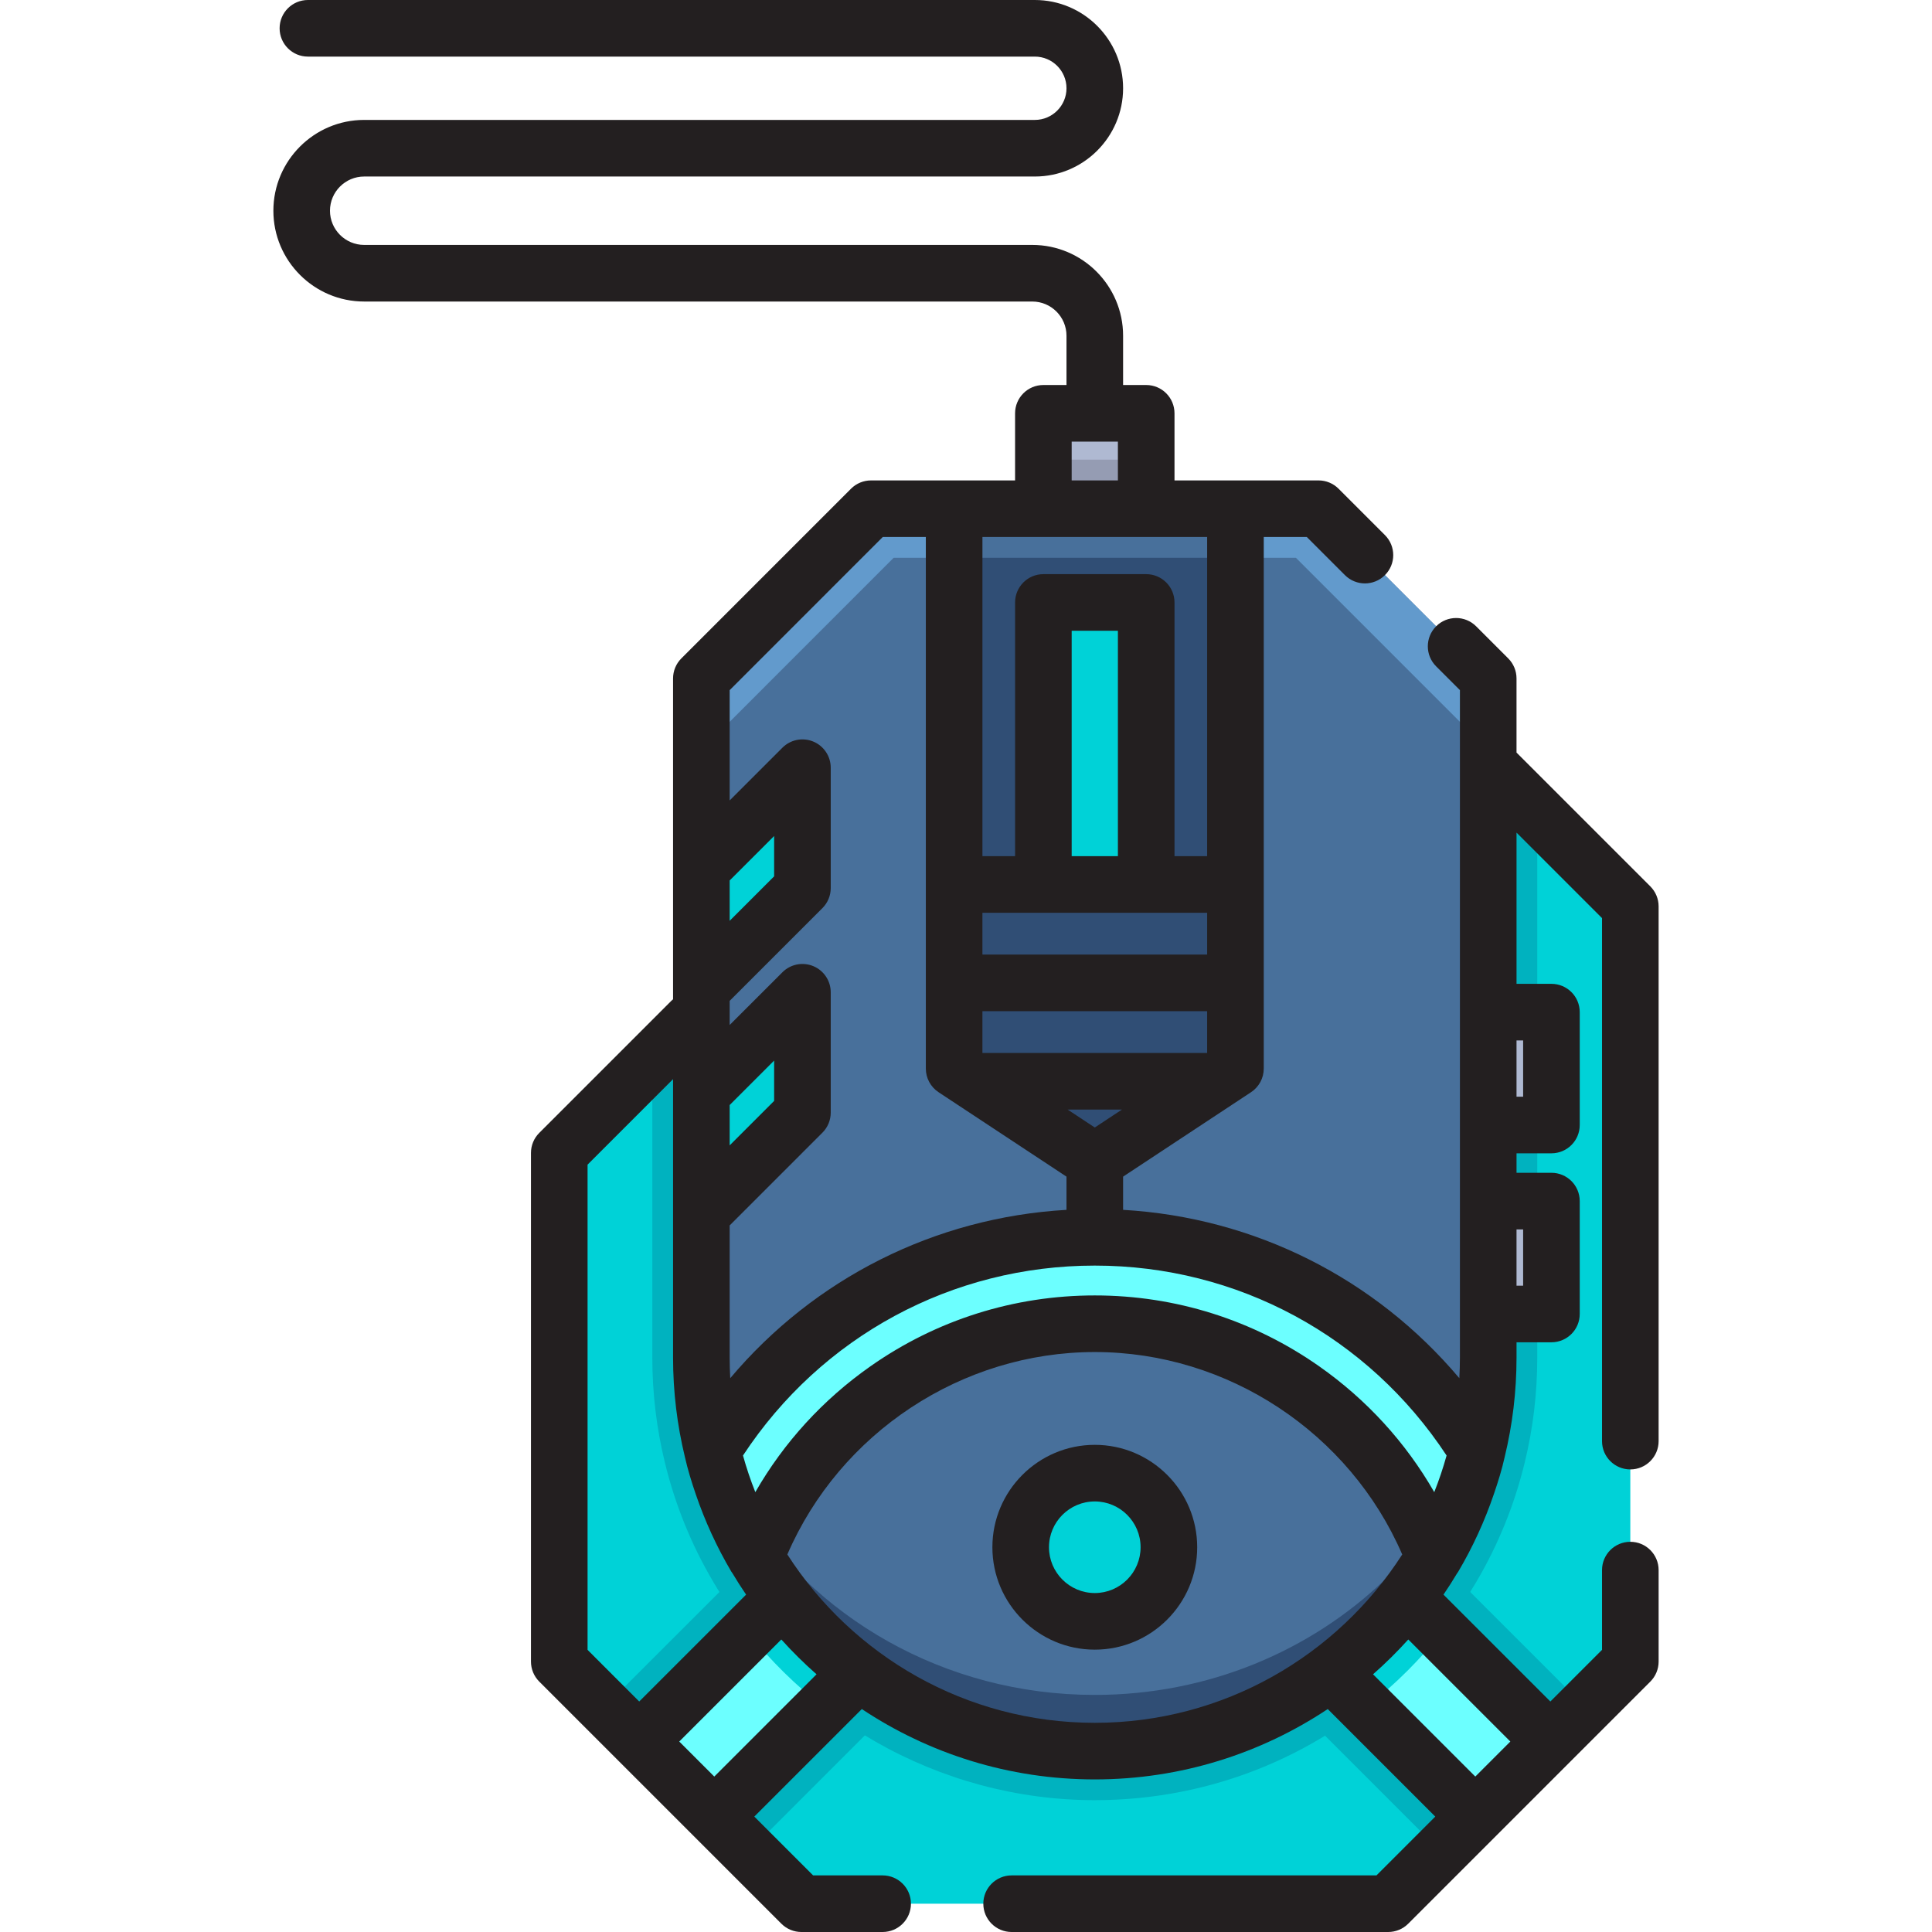 <svg width="512" height="512" viewBox="0 0 512 512" fill="none" xmlns="http://www.w3.org/2000/svg">
<g clip-path="url(#clip0)">
<path d="M303.76 109.531H276.51V143.571H303.76V109.531Z" fill="#AFB9D2"/>
<path d="M303.76 121.811H276.51V143.571H303.76V121.811Z" fill="#959CB3"/>
<path d="M432.05 240.2V440.331L420.06 452.331L367.89 504.501H212.369L198.479 490.611L169.399 461.521L148.209 440.331V305.53L172.869 280.87L187.869 265.87L392.39 200.54L407.39 215.54L432.05 240.2Z" fill="#00D2D7"/>
<path d="M407.39 215.54V359.791C407.39 369.171 406.28 378.501 404.08 387.531C401.39 398.681 397.05 409.381 391.2 419.291C386.18 427.811 380.07 435.691 373.05 442.711C350.9 464.861 321.45 477.061 290.129 477.061C248.779 477.061 210.059 454.911 189.059 419.271C183.209 409.361 178.869 398.671 176.179 387.501C173.989 378.501 172.869 369.171 172.869 359.791V280.87L187.869 265.87L392.39 200.54L407.39 215.54Z" fill="#00B2BF"/>
<path d="M420.06 452.331L381.78 490.611L314.17 422.991L352.439 384.721L420.06 452.331Z" fill="#00B2BF"/>
<path d="M410.87 461.522L390.97 481.422L362.02 452.462L332.55 422.992L352.439 403.102L382.01 432.662L410.87 461.522Z" fill="#6CFFFF"/>
<path d="M266.09 422.991L198.48 490.611L169.4 461.521L160.21 452.331L227.83 384.721L266.09 422.991Z" fill="#00B2BF"/>
<path d="M247.71 422.992L218.3 452.412L189.29 481.422L169.4 461.522L198.27 432.652L227.83 403.102L247.71 422.992Z" fill="#6CFFFF"/>
<path d="M227.83 403.102L247.71 422.992L218.3 452.412C210.9 446.682 204.16 440.062 198.27 432.652L227.83 403.102Z" fill="#00D2D7"/>
<path d="M382.01 432.662C379.22 436.182 376.23 439.532 373.05 442.712C369.55 446.212 365.86 449.462 362.02 452.462L332.55 422.992L352.44 403.102L382.01 432.662Z" fill="#00D2D7"/>
<path d="M411.145 268.227H386.531V298.142H411.145V268.227Z" fill="#AFB9D2"/>
<path d="M411.145 318.303H386.531V348.218H411.145V318.303Z" fill="#AFB9D2"/>
<path d="M394.392 179.787V359.795C394.392 368.286 393.372 376.549 391.447 384.452C389.021 394.508 385.127 404.002 380.002 412.678C375.51 420.299 370.069 427.305 363.854 433.52C344.99 452.384 318.926 464.057 290.129 464.057C251.839 464.057 218.374 443.426 200.257 412.669C195.132 403.993 191.238 394.508 188.812 384.452C186.887 376.55 185.867 368.287 185.867 359.795V179.787L230.829 134.816H349.428L394.392 179.787Z" fill="#48709B"/>
<path d="M394.389 179.79V198.78L343.428 147.82H236.829L185.869 198.79V179.79L230.829 134.82H349.428L394.389 179.79Z" fill="#629ACC"/>
<path d="M392.31 380.562C392.05 381.872 391.76 383.162 391.45 384.452C389.02 394.512 385.13 404.002 380 412.682C375.51 420.302 370.07 427.302 363.86 433.522C344.99 452.382 318.93 464.062 290.13 464.062C251.84 464.062 218.38 443.432 200.26 412.672C195.13 403.992 191.24 394.512 188.81 384.452C188.5 383.162 188.21 381.872 187.95 380.562C190.23 386.582 193.08 392.342 196.43 397.782C215.32 428.542 250.21 449.172 290.13 449.172C320.16 449.172 347.33 437.502 367 418.632C373.48 412.422 379.15 405.412 383.83 397.792C387.179 392.352 390.03 386.592 392.31 380.562Z" fill="#304E75"/>
<path d="M290.131 327.896C247.384 327.896 209.823 350.531 188.814 384.453C191.24 394.509 195.134 403.994 200.259 412.67C214.112 376.533 249.177 350.804 290.131 350.804C331.094 350.804 366.158 376.533 380.003 412.679C385.128 404.003 389.022 394.509 391.448 384.453C370.439 350.531 332.878 327.896 290.131 327.896Z" fill="#6CFFFF"/>
<path d="M212.652 203.448V235.348L185.869 262.132V230.223L212.652 203.448Z" fill="#00D2D7"/>
<path d="M212.653 262.962V294.862L185.87 321.646V289.737L212.653 262.962Z" fill="#00D2D7"/>
<path d="M290.131 429.674C300.977 429.674 309.769 420.882 309.769 410.036C309.769 399.191 300.977 390.398 290.131 390.398C279.285 390.398 270.493 399.191 270.493 410.036C270.493 420.882 279.285 429.674 290.131 429.674Z" fill="#00D2D7"/>
<path d="M327.407 283.184L290.13 307.783L252.853 283.184V134.814H327.407V283.184Z" fill="#304E75"/>
<path d="M327.406 134.814H252.853V147.82H327.406V134.814Z" fill="#48709B"/>
<path d="M303.756 159.656H276.506V234.394H303.756V159.656Z" fill="#00D2D7"/>
<path d="M432.05 389.413C436.193 389.413 439.55 386.055 439.55 381.913V240.202C439.55 238.213 438.76 236.305 437.354 234.899L401.896 199.441C401.895 199.44 401.894 199.439 401.893 199.438V179.788C401.893 177.799 401.103 175.892 399.697 174.485L391.191 165.977C388.262 163.048 383.513 163.046 380.585 165.976C377.655 168.904 377.655 173.653 380.584 176.582L386.894 182.893V359.798C386.894 361.622 386.839 363.432 386.738 365.231C364.429 338.762 332.507 322.649 297.632 320.621V311.819L326.491 292.775C326.497 292.771 326.503 292.767 326.508 292.764L331.539 289.444C333.643 288.056 334.908 285.704 334.908 283.184V142.314H346.321L356.419 152.413C359.348 155.342 364.097 155.343 367.025 152.414C369.955 149.485 369.955 144.737 367.026 141.808L354.732 129.512C353.326 128.105 351.418 127.315 349.428 127.315H311.255V109.532C311.255 105.39 307.898 102.032 303.755 102.032H297.631V88.972C297.631 75.703 286.836 64.908 273.567 64.908H96.512C91.514 64.908 87.448 60.842 87.448 55.844C87.448 50.846 91.514 46.78 96.512 46.78H274.241C287.138 46.78 297.632 36.287 297.632 23.39C297.632 10.493 287.138 0 274.241 0H81.6C77.458 0 74.1 3.358 74.1 7.5C74.1 11.642 77.458 15 81.6 15H274.241C278.868 15 282.632 18.764 282.632 23.391C282.632 28.018 278.868 31.781 274.241 31.781H96.512C83.243 31.781 72.448 42.576 72.448 55.845C72.448 69.114 83.243 79.909 96.512 79.909H273.567C278.565 79.909 282.631 83.975 282.631 88.973V102.033H276.506C272.363 102.033 269.006 105.391 269.006 109.533V127.316H230.834C228.845 127.316 226.937 128.106 225.53 129.513L180.564 174.486C179.158 175.892 178.368 177.8 178.368 179.789V264.815C178.209 264.95 178.051 265.087 177.901 265.237L142.908 300.23C141.501 301.636 140.711 303.544 140.711 305.533V440.336C140.711 442.325 141.501 444.233 142.908 445.639L207.073 509.803C208.479 511.21 210.387 512 212.376 512H233.911C238.053 512 241.411 508.642 241.411 504.5C241.411 500.358 238.053 497 233.911 497H215.483L199.898 481.416L228.395 452.916C246.096 464.691 267.325 471.564 290.132 471.564C312.939 471.564 334.168 464.691 351.868 452.917L380.364 481.417L364.78 497.001H268.089C263.946 497.001 260.589 500.359 260.589 504.501C260.589 508.643 263.946 512.001 268.089 512.001H367.887C369.876 512.001 371.783 511.211 373.191 509.804C373.191 509.804 416.206 466.789 416.226 466.769L437.356 445.639C438.762 444.233 439.552 442.325 439.552 440.336V416.091C439.552 411.949 436.195 408.591 432.052 408.591C427.909 408.591 424.552 411.949 424.552 416.091V437.229L410.864 450.917L382.538 422.595C383.774 420.781 384.957 418.928 386.087 417.04C386.215 416.861 386.347 416.685 386.461 416.492C390.316 409.967 393.462 403.079 395.897 395.933C396.999 392.712 398.028 389.413 398.764 386.087C400.805 377.652 401.895 368.85 401.895 359.798V355.718H411.146C415.289 355.718 418.646 352.36 418.646 348.218V318.302C418.646 314.16 415.289 310.802 411.146 310.802H401.895V305.641H411.146C415.289 305.641 418.646 302.283 418.646 298.141V268.226C418.646 264.084 415.289 260.726 411.146 260.726H401.895V220.65L424.552 243.307V381.912C424.55 386.055 427.908 389.413 432.05 389.413ZM383.361 385.724C382.439 389.034 381.349 392.275 380.093 395.433C372.541 382.271 362.17 370.9 349.541 362.045C332.056 349.784 311.512 343.303 290.131 343.303C268.755 343.303 248.214 349.783 230.727 362.044C218.097 370.898 207.722 382.271 200.168 395.433C198.913 392.275 197.821 389.035 196.9 385.725C217.679 354.147 252.295 335.396 290.132 335.396C327.965 335.396 362.582 354.15 383.361 385.724ZM296.255 226.895H284.006V167.157H296.255V226.895ZM276.506 241.895H303.755H319.907V252.973H260.353V241.895H276.506ZM260.354 279.051V267.973H319.908V279.051H260.354ZM297.325 294.051L290.131 298.798L282.937 294.051H297.325ZM284.006 117.032H296.255V127.315H284.006V117.032ZM319.908 142.315V226.895H311.256V159.657C311.256 155.515 307.899 152.157 303.756 152.157H276.507C272.364 152.157 269.007 155.515 269.007 159.657V226.895H260.355V142.315H319.908V142.315ZM233.941 142.315H245.355V283.185C245.355 285.705 246.621 288.057 248.724 289.445L253.753 292.763C253.761 292.768 253.769 292.773 253.776 292.779L282.631 311.82V320.622C247.755 322.649 215.833 338.763 193.523 365.232C193.423 363.433 193.367 361.622 193.367 359.798V324.753L217.956 300.165C219.363 298.759 220.153 296.851 220.153 294.862V262.962C220.153 259.929 218.326 257.194 215.524 256.033C212.723 254.871 209.497 255.512 207.351 257.658L193.368 271.636V265.24L217.957 240.652C219.364 239.246 220.154 237.338 220.154 235.349V203.449C220.154 200.416 218.327 197.681 215.525 196.52C212.724 195.358 209.498 195.999 207.352 198.145L193.369 212.123V182.895L233.941 142.315ZM193.368 292.845L205.154 281.064V291.755L193.368 303.54V292.845ZM193.368 233.332L205.154 221.551V232.242L193.368 244.027V233.332ZM155.711 308.639L178.368 285.982V359.799C178.368 368.855 179.459 377.659 181.501 386.097C182.251 389.438 183.274 392.751 184.384 395.988C186.815 403.107 189.955 409.974 193.801 416.484C193.896 416.645 194.011 416.789 194.117 416.94C195.265 418.862 196.467 420.749 197.726 422.595L169.4 450.917L155.712 437.229V308.639H155.711ZM189.291 470.809L180.006 461.524L207.057 434.478C209.986 437.733 213.103 440.814 216.391 443.707L189.291 470.809ZM290.13 456.563C255.964 456.563 225.877 438.763 208.655 411.95C222.594 379.716 254.874 358.304 290.131 358.304C325.394 358.304 357.674 379.718 371.604 411.952C354.382 438.764 324.296 456.563 290.13 456.563ZM400.256 461.524L390.971 470.809L363.873 443.707C367.161 440.814 370.278 437.733 373.207 434.478L400.256 461.524ZM403.644 325.803V340.719H401.893V325.803H403.644ZM403.644 275.728V290.643H401.893V275.728H403.644Z" fill="#231F20"/>
<path d="M290.131 382.898C275.167 382.898 262.993 395.072 262.993 410.036C262.993 425 275.167 437.174 290.131 437.174C305.095 437.174 317.269 425 317.269 410.036C317.269 395.072 305.095 382.898 290.131 382.898ZM290.131 422.173C283.439 422.173 277.993 416.728 277.993 410.035C277.993 403.342 283.438 397.897 290.131 397.897C296.824 397.897 302.269 403.342 302.269 410.035C302.269 416.728 296.824 422.173 290.131 422.173Z" fill="#231F20"/>
</g>
<defs>
<clipPath id="clip0">
<rect width="512" height="512" fill="white"/>
</clipPath>
</defs>
</svg>
